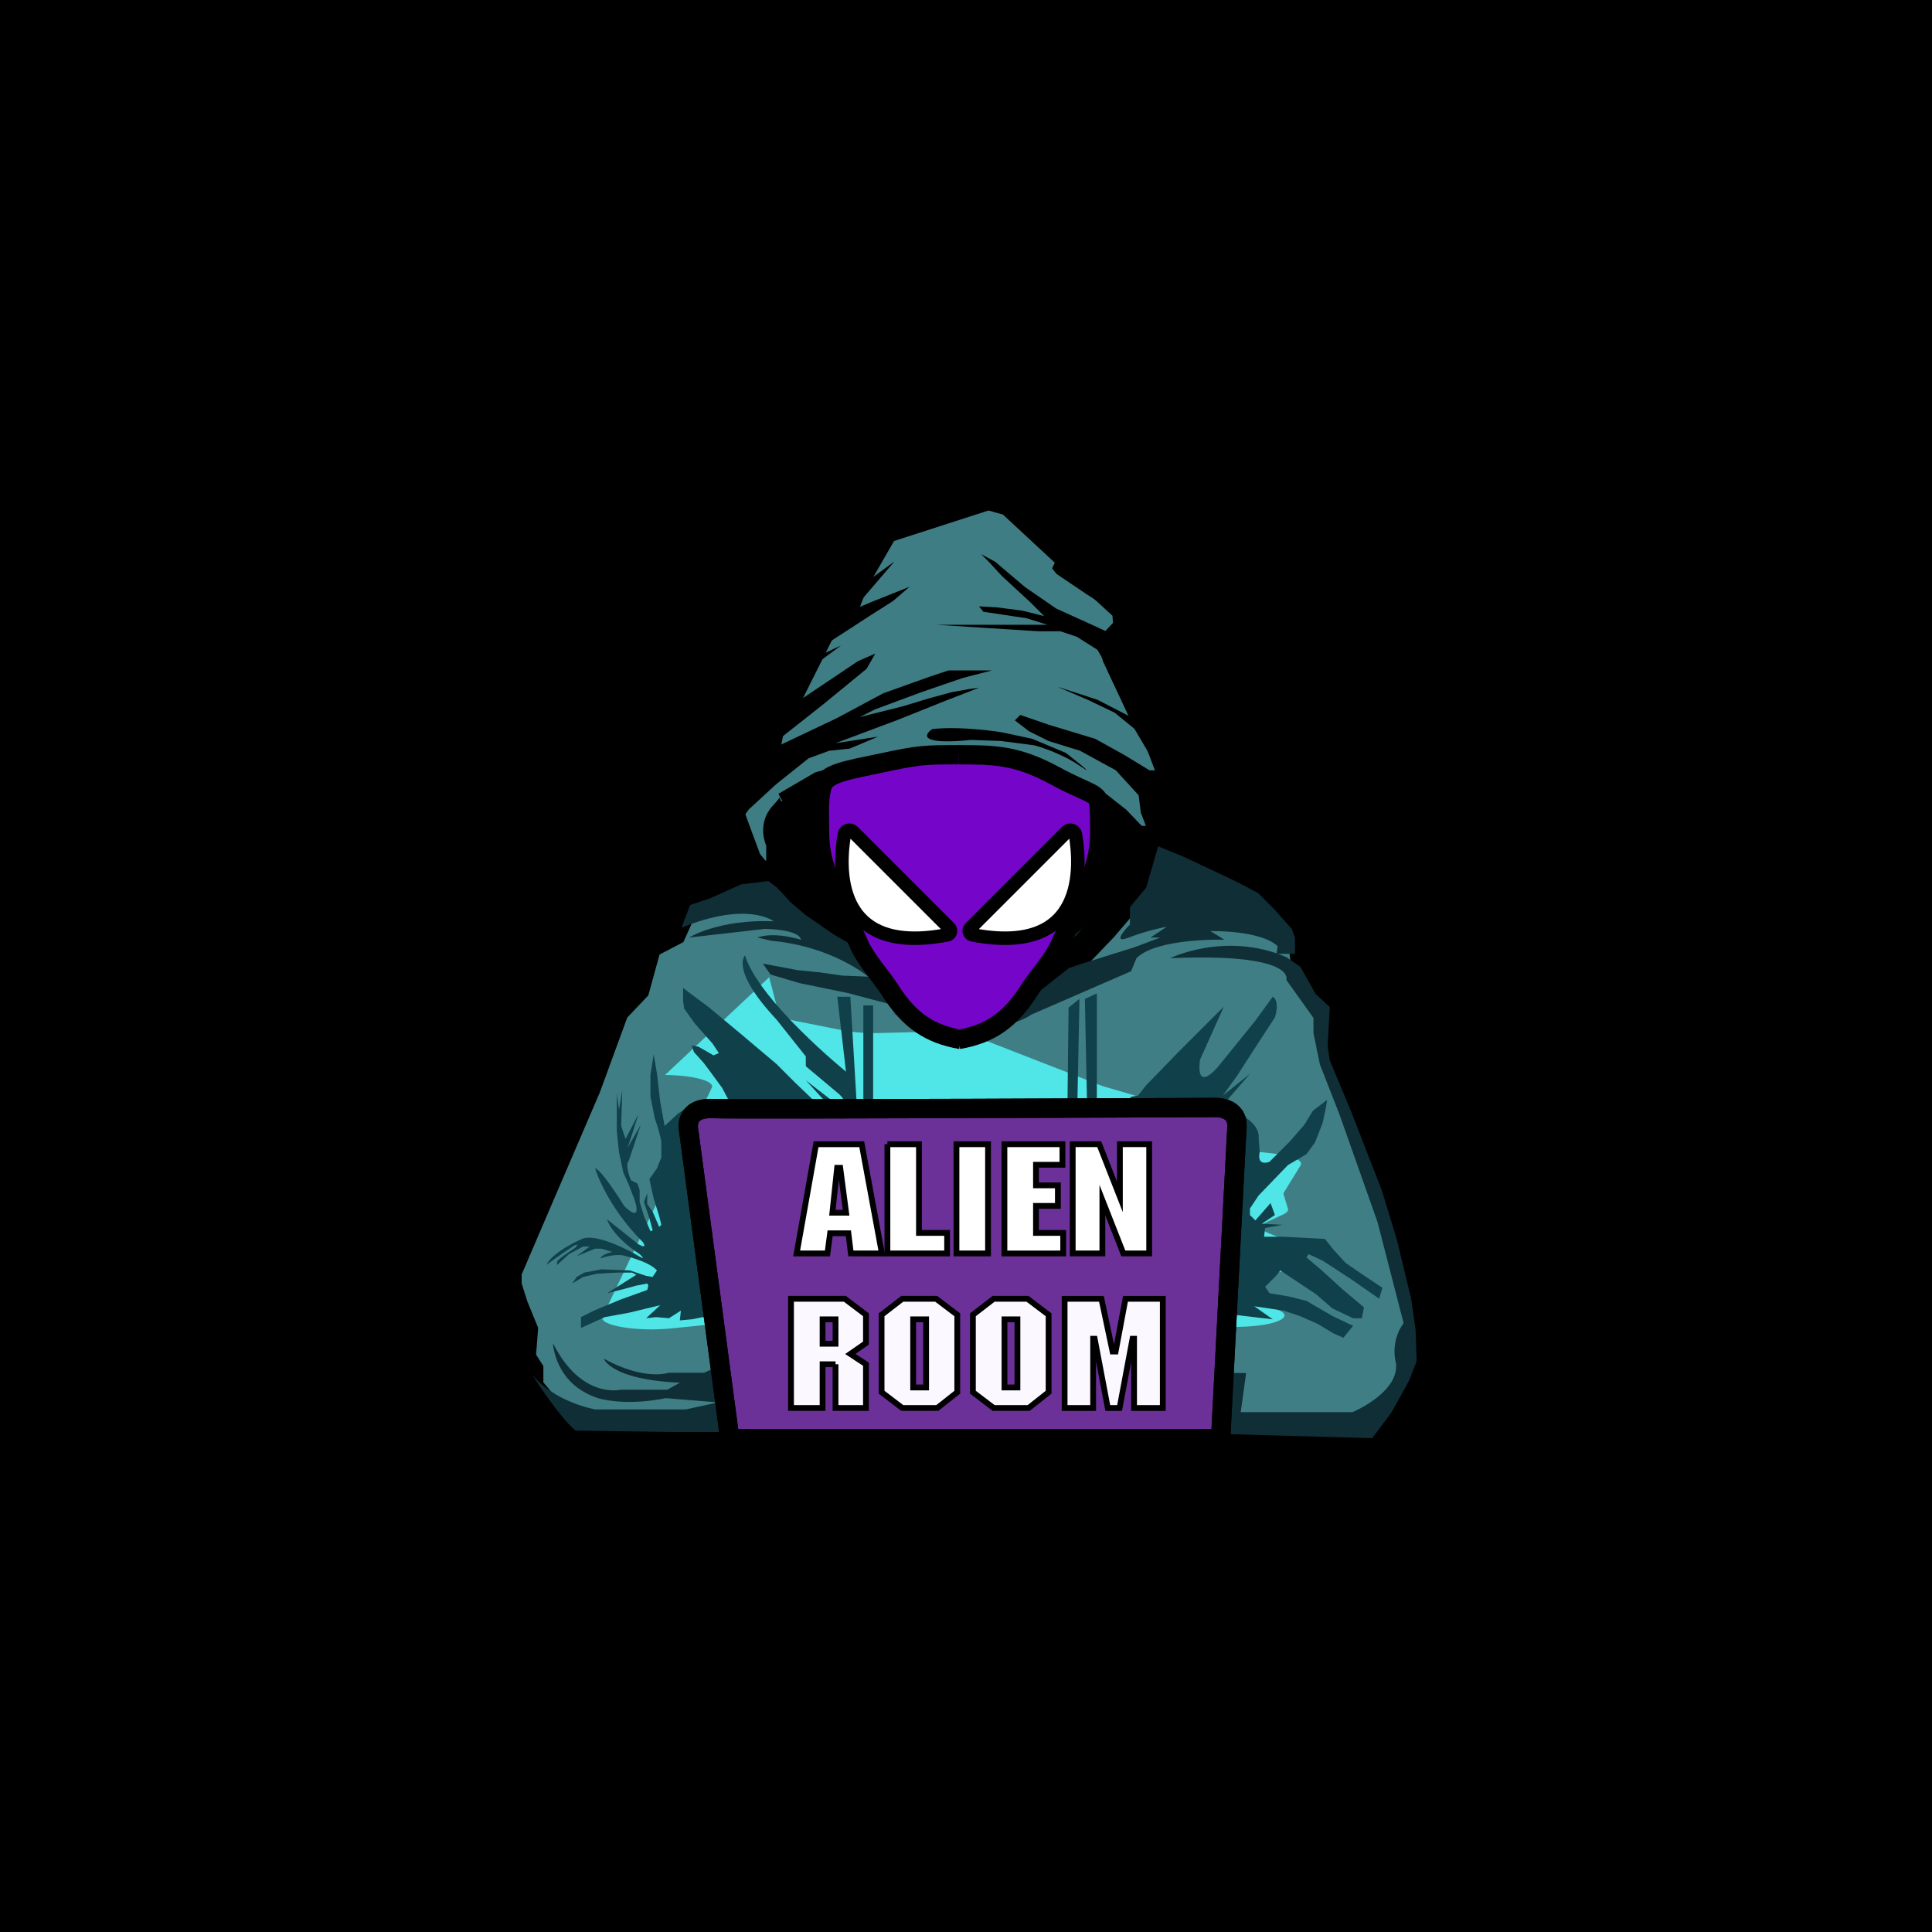 <?xml version="1.0" encoding="utf-8"?>
<!-- Generator: Adobe Illustrator 23.0.2, SVG Export Plug-In . SVG Version: 6.00 Build 0)  -->
<svg version="1.1" id="Layer_1" xmlns="http://www.w3.org/2000/svg" xmlns:xlink="http://www.w3.org/1999/xlink" x="0px" y="0px"
	 viewBox="0 0 1000 1000" style="enable-background:new 0 0 1000 1000;" xml:space="preserve">
<style type="text/css">
	.st0{fill:#3F7D84;stroke:#000000;stroke-width:10;stroke-miterlimit:10;}
	.st1{stroke:#000000;stroke-width:5;stroke-miterlimit:10;}
	.st2{fill:#070000;stroke:#930093;stroke-width:5;stroke-miterlimit:10;}
	.st3{fill:#3F7E85;stroke:#000000;stroke-width:15;stroke-miterlimit:10;}
	.st4{opacity:0.8;fill:#54FFFF;}
	.st5{fill:#102E36;}
	.st6{fill:#10404A;}
	.st7{fill:#6C3199;stroke:#000000;stroke-width:10;stroke-miterlimit:10;}
	.st8{fill:none;stroke:#000000;stroke-width:10;stroke-miterlimit:10;}
	.st9{fill:#FFFFFF;stroke:#000000;stroke-width:3;stroke-miterlimit:10;}
	.st10{fill:#FCF8FF;stroke:#000000;stroke-width:3;stroke-miterlimit:10;}
	.st11{fill-rule:evenodd;clip-rule:evenodd;fill:#7506C9;stroke:#000000;stroke-width:10;stroke-miterlimit:10;}
	.st12{fill-rule:evenodd;clip-rule:evenodd;fill:#FFFFFF;stroke:#000000;stroke-width:7;stroke-miterlimit:10;}
</style>
<rect width="1000" height="1000"/>
<polygon class="st0" points="511.51,259.03 459.23,275.89 445.18,300.06 438.44,317.49 427.76,325.92 410.89,359.65 403.02,366.39 
	399.09,386.63 399.09,396.74 379.42,418.67 388.97,444.52 401.34,459.7 419.89,477.12 441.25,488.93 455.86,499.05 469.35,504.67 
	478.91,512.54 488.88,517.31 500.83,519.28 521.06,522.65 536.52,517.31 553.1,508.04 581.21,478.81 600.32,455.76 600.32,428.22 
	600.32,407.99 606.5,400.12 591.89,375.38 575.59,340.53 573.34,332.67 581.21,324.23 580.65,316.36 553.1,291.07 521.63,261.84 "/>
<path class="st1" d="M495.21,511.41l-19.67-6.75l-19.11-10.68l-21.92-12.93l-26.98-23.05l-8.43-12.37v-8.43
	c0,0-5.06-10.12,2.81-18.55c7.87-8.43,2.25-5.62,2.25-5.62l18.83-10.96l30.63-8.15l35.41-5.06h24.17l19.11,4.5l15.18,6.75
	l20.8,10.68l12.93,10.12l12.37,12.93v11.8l-26.42,25.29l-22.48,20.24l-25.29,20.24H495.21z"/>
<path class="st2" d="M311.5,910.5"/>
<polygon class="st3" points="401.9,452.95 386.16,452.95 355.25,465.88 347.94,482.18 335.01,488.93 328.83,511.41 318.15,522.65 
	303.53,562.56 262.5,658.12 262.5,665.43 265.87,676.11 270.93,688.47 269.81,703.09 273.74,709.27 273.74,718.26 288.92,736.25 
	297.35,745.81 709.93,745.81 721.17,731.75 734.66,707.58 734.66,679.48 723.98,633.95 709.93,593.48 694.75,555.82 689.13,541.77 
	690.82,519.28 676.2,502.98 673.39,481.06 654.28,459.14 636.29,450.14 616.62,440.59 602.57,434.97 595.82,434.97 590.76,456.89 
	571.09,479.93 558.16,493.43 544.67,504.67 530.62,514.22 513.19,518.72 482.84,514.22 475.53,499.05 455.3,493.43 436.75,483.31 
	415.39,468.13 "/>
<polygon points="399.93,387.47 433.1,371.73 457.27,358.8 480.87,350.37 490.99,347 503.36,347 513.48,347 498.3,350.93 
	476.94,358.24 452.77,367.23 444.9,371.17 467.38,365.55 480.31,361.61 492.68,358.24 502.23,356.55 506.73,355.99 489.31,362.74 
	464.01,372.86 446.02,379.6 432.53,384.66 454.46,381.29 439.84,387.47 429.16,388.59 418.48,392.53 401.62,406.02 387.57,418.95 
	383.63,424.57 381.95,418.95 389.81,408.83 399.37,397.03 399.93,392.53 "/>
<polygon points="577.55,325.08 572.5,326.76 565.19,323.39 546.64,314.96 530.34,303.72 515.16,290.79 507.86,286.85 511.79,290.79 
	518.53,298.1 533.15,311.59 540.46,318.89 529.21,316.08 516.29,314.4 506.73,313.84 508.98,316.65 520.22,318.33 531.46,320.02 
	542.14,323.39 484.81,323.39 537.65,326.76 548.89,326.76 557.32,329.57 568,336.32 579.24,355.43 585.42,371.17 568,362.18 
	547.2,355.43 562.94,362.18 576.99,368.92 592.17,381.29 593.29,386.91 597.79,398.71 594.98,398.71 582.05,390.84 566.88,382.41 
	542.71,375.1 528.09,370.04 525.28,372.86 532.59,378.48 542.71,383.54 559.01,388.59 577.55,398.71 589.36,411.64 590.48,420.63 
	593.29,427.94 595.54,438.06 600.04,438.06 600.04,407.71 603.97,399.84 594.42,380.16 580.93,353.74 575.31,343.63 571.93,332.38 
	"/>
<path d="M482.56,377.35c0,0-6.18,3.93,0,5.62c6.18,1.69,19.67,0,19.67,0l15.74,0.56l17.42,2.25c0,0,12.93,3.37,23.61,10.68
	c10.68,7.31-7.31-6.75-7.31-6.75l-17.42-7.31l-15.74-3.37C518.53,379.04,498.3,375.67,482.56,377.35z"/>
<polygon points="403.56,369.42 444.06,342.22 453.05,338.29 448.55,346.16 426.63,364.14 405.27,381.01 400.74,383.93 "/>
<path class="st4" d="M398.12,505.8l4.85,18.52c0.42,1.6,3.62,3.09,8.87,4.13l24.36,4.84c5.37,1.07,12.41,1.57,19.44,1.39l25.34-0.65
	c9.95-0.26,19.64,0.86,24.76,2.85l63.92,24.88c0.58,0.22,1.22,0.44,1.92,0.65l49.07,14.36c3.57,1.05,5.51,2.34,5.51,3.67v12.19
	c0,0.81,17.94,2.85,32.28,4.35c10.35,1.08,16.34,3.62,14.74,6.22l-8.57,13.9c-0.26,0.42-0.32,0.84-0.19,1.26l2.23,7.25
	c0.33,1.06-0.58,2.12-2.63,3.07l-8.38,3.88c-3.79,1.76-3.57,3.83,0.58,5.55l16.43,6.77c2.15,0.89,3.28,1.88,3.28,2.9v5.18
	c0,1.76-3.37,3.42-9.19,4.54l-15.95,3.08c-6.28,1.21-9.67,3.05-9.13,4.94l1.53,5.32c0.35,1.21,2.28,2.36,5.54,3.3l10.52,3.05
	c4.98,1.44,6.77,3.34,4.83,5.13l0,0c-3.23,2.99-15.84,4.91-28.97,4.4l-42.52-1.64c-2.97-0.11-6.01-0.11-8.98,0.02l-53.93,2.38
	c-2.04,0.09-4.03,0.24-5.92,0.44l-24.46,2.62c-6.82,0.73-14.69,0.73-21.5-0.01l-66.64-7.21c-6.65-0.72-14.31-0.74-21.03-0.06
	l-42.66,4.32c-18,1.82-37.77-1.55-35.61-6.07l56.57-118.55c1.62-3.4-9.48-6.4-24.22-6.56"/>
<polygon points="417.92,347 435.34,334.07 425.79,338.57 429.16,332.38 438.72,326.2 449.96,318.89 462.33,311.02 470.76,303.72 
	451.08,311.59 444.34,314.4 439.84,317.21 434.22,321.7 428.6,326.76 424.1,334.07 "/>
<path class="st5" d="M391.4,673.29l-19.72-9.49l4.38,23.37l1.46,17.53l-13.15,5.84h-18.26c0,0-12.42,4.38-33.6-7.3
	c0,0,3.65,10.96,39.44,12.42l-6.57,3.65h-24.1c0,0-20.45,5.11-35.06-24.1c0,0,0.73,21.18,23.37,28.48c0,0,13.15,4.38,35.06,0
	l27.02,2.19l-16.8,3.65h-21.18h-25.56c0,0-21.18-3.65-32.87-18.26c0,0,13.88,21.91,22.64,29.21l49.66,0.73h54.04L391.4,673.29z"/>
<path class="st5" d="M633.2,710.68h11.8l-2.81,20.24h57.9c0,0,24.17-10.12,22.48-25.29c0,0-3.37-10.68,3.93-20.8l-13.49-52.27
	l-19.67-55.65l-10.12-25.86l-3.37-16.3v-7.87L665.8,507.2c0,0,5.62-14.05-60.14-11.24c0,0,28.67-14.05,60.14-0.56l7.31,5.06
	l7.87,14.05l7.31,6.75l-1.12,20.24l1.12,7.31l11.24,26.98l15.74,40.47l7.87,25.86l7.31,30.35l2.25,15.74l0.56,16.3l-3.93,10.12
	l-8.99,16.3l-10.12,13.49l-79.26-2.25L633.2,710.68z"/>
<path class="st5" d="M670.3,493.71h-9.56l0.56-3.93c0,0-6.18-7.87-34.85-7.87l7.31,4.5c0,0-34.85-1.12-45.53,9.56l-2.81,6.75
	l-38.78,16.86l-12.93,5.62c0,0-10.12,7.87-32.04,6.75l-20.8-3.37l-19.11-3.93l19.11,1.12l-14.61-4.5l-27.54-7.31l-24.73-5.06
	l-15.18-4.5l-3.93-5.62l17.99,3.37l11.24,1.12l11.8,1.69l13.49,0.56c0,0-18.55-15.74-50.03-18.55l-7.31-1.69
	c0,0,7.31-3.37,22.48,1.12c0,0,0.56-5.06-18.55-5.62l-39.35,4.5c0,0,15.18-9.56,43.84-8.43c0,0-13.49-10.68-47.78,3.37l4.5-11.8
	l10.12-3.37l16.3-7.31l14.05-1.69l4.5,3.37l7.31,7.87l7.31,6.18l14.61,10.12l21.36,12.37l11.24,3.93l8.99,5.06l6.75,11.8l15.74,2.81
	h16.86l14.05-1.12l11.24-5.06l15.74-12.37l6.75-2.25l26.98-8.43l13.49-5.06h-5.06l8.43-5.62c0,0-9.56,1.69-19.67,5.62
	c-10.12,3.93,0.56-6.75,0.56-6.75v-8.99l8.43-10.12l6.18-21.36l12.37,5.06l16.86,7.87l11.8,5.62l10.68,5.62l8.43,8.43l8.99,10.12
	l1.69,4.5V493.71z"/>
<path class="st6" d="M550.86,572.68h-98.93v-52.27h-5.06v52.27h-3.37l-3.37-56.77h-6.75l4.5,38.78c0,0-44.97-36.54-52.27-60.14
	c0,0-7.87,7.31,16.3,33.16l15.18,19.11v5.06l17.42,14.61c0,0,5.62,5.06,0,6.18l-17.42-13.49l12.37,13.49h-5.06l-12.93-12.37
	l-9.56-9.56l-17.99-15.18l-16.86-14.05l-13.49-10.12v6.75l0.56,3.93l5.62,7.87l8.99,10.12l3.37,5.06l-2.81,1.12l-7.87-4.5
	l-3.37-0.56l1.12,3.37l5.06,5.62l3.37,4.5l6.18,8.43l5.06,9.56l-4.5,1.12l-10.12-1.12l-6.18,1.12l-5.62,3.93l5.62-6.18l-7.31,5.06
	L344,582.8l-2.25-12.37l-1.69-14.61l-1.69-10.12l-1.69,10.68v11.24l2.25,11.24l1.69,5.06l1.69,6.75v8.43l-2.25,5.62l-3.93,5.62
	l2.25,10.12l2.81,8.99l1.12,4.5l-1.12,1.12l-3.37-7.87l-2.81-3.93v-5.62l-1.69,4.5l2.81,8.43l1.69,6.18l-1.12,0.56l-3.37-7.87
	l-2.25-7.31v-6.18l-1.12-3.37l-3.37-1.69c0,0-3.37-7.87-1.12-10.12l6.18-18.55l-6.75,11.8l5.62-17.42l-6.75,12.93l-2.25-6.75
	l0.56-18.55l-1.69,10.12l-1.12-8.43v10.12v9.56l1.12,10.68l2.25,10.68l2.81,6.18l2.81,7.31c0,0,5.06,13.49-5.06,3.93
	c0,0-11.8-19.11-15.18-19.67c0,0,5.62,19.11,24.73,38.22c0,0,2.81,3.93-2.25,1.12l-16.3-12.93c0,0,2.25,8.43,16.86,17.99
	c0,0,5.06,4.5-2.25,0c0,0-19.67-11.24-27.54-7.87c0,0-14.61,6.18-18.55,13.49c0,0,8.43-6.18,14.61-10.12l1.69-0.56l-1.12,1.69
	c0,0-9.56,6.18-9.56,7.31s0,1.69,0,1.69l6.18-5.62l7.31-3.93h3.37l-6.75,5.06l6.75-2.81l2.81-1.12h3.37l5.62,1.69
	c0,0-5.62,1.12-6.18,3.37c0,0,5.06-2.25,11.24-1.69c0,0,13.49,2.81,17.99,7.87l-2.25,3.37l-3.37-0.56l-8.43-2.81L311.4,657
	l-8.99,1.69l-3.93,2.25l-2.25,3.37l5.62-3.37l7.31-1.69l10.12-0.56h7.87l2.25,1.12l-15.18,9.56l8.99-2.25l6.18-1.69l5.62-1.12
	l0.56,1.12l-0.56,2.25l-14.05,5.06l-13.49,5.62l-6.75,3.37v5.62l12.37-5.62l12.37-2.25l16.3-3.93l-7.31,6.75l5.06-0.56l6.75,0.56
	l6.18-3.93l-0.56,5.06l6.18-0.56l5.62-1.12l7.31,1.69l254.63-1.12l14.05-1.69l19.11,2.25l-9.56-6.75l15.18,2.25l8.43,2.81l8.99,3.93
	l8.43,5.06l5.06,2.25l5.06-6.18l-10.68-5.06l-13.49-7.87l-8.99-2.25l-10.12-1.69l-2.25-3.37l5.62-5.62l2.25-2.81l18.55,12.37
	l8.43,7.31l10.68,5.06h4.5l1.12-5.62l-10.68-8.99L683.51,657l-7.31-6.18l1.12-1.69l7.31,3.37l14.61,9.56l14.61,10.12l1.69-5.62
	l-11.8-7.87l-7.31-5.06l-6.18-6.75l-4.5-5.62l-21.36-1.12h-10.12l0.56-4.5l8.99-1.69l-10.68-0.56l6.75-4.5l-2.25-6.18l-7.87,8.99
	l-2.81-2.81v-3.37l4.5-6.75l15.18-15.74l9.56-5.62l4.5-6.18l3.93-10.12l1.69-7.87l0.56-3.93l-7.31,5.62l-4.5,7.31l-7.31,8.43
	l-5.06,5.06l-5.62,5.62c0,0-6.75,2.81-5.06-5.06l-0.56-7.31c0,0,1.12-5.06-6.18-10.12c0,0-2.25-6.18-12.93-6.18l14.61-16.86
	l-14.05,11.24l7.31-10.12l11.24-17.42l8.43-12.93c0,0,2.81-8.43-1.12-10.68l-8.99,12.37l-19.11,23.61c0,0-11.8,14.61-9.56-3.37
	l12.37-27.54l-23.61,23.61L593.01,562l-3.93,5.06l-3.37,0.56l-2.81,2.25v2.81l-15.18-0.56v-57.9l-6.18,2.81l1.12,55.09l-2.81,1.69
	l-2.25-0.56l1.12-56.21l-5.62,4.5l-0.56,47.78L550.86,572.68z"/>
<path class="st7" d="M356.37,584.48c0,0-2.25-11.24,12.37-10.68c14.61,0.56,260.25-0.56,260.25-0.56s11.8-0.56,11.24,10.12
	c-0.56,10.68-8.43,161.32-8.43,161.32H377.73L356.37,584.48z"/>
<path class="st8" d="M356.37,584.48c0,0-2.25-11.24,12.37-10.68c14.61,0.56,260.25-0.56,260.25-0.56s11.8-0.56,11.24,10.12
	c-0.56,10.68-8.43,161.32-8.43,161.32H377.73L356.37,584.48z"/>
<g>
	<path class="st9" d="M439.12,638.34h-9.45l-1.38,10.44h-15.95l10.05-56.53h23.64l10.44,56.53H440.4L439.12,638.34z M433.31,604.46
		l-2.46,23.24h7.09l-3.05-23.24H433.31z"/>
	<path class="st9" d="M459.31,592.25h16.35v45.89h14.58v10.64h-30.92V592.25z"/>
	<path class="st9" d="M495.06,592.25h16.35v56.53h-16.35V592.25z"/>
	<path class="st9" d="M519.88,592.25h30.04v10.64h-13.69v10.64h11.33v10.64h-11.33v13.98h14.08v10.64h-30.43V592.25z"/>
	<path class="st9" d="M570.59,621.2v27.57h-15.36v-56.53l13.72-0.01l10.7,27.24v-27.23h15.17v56.53h-13.39L570.59,621.2z"/>
</g>
<g>
	<path class="st10" d="M432.47,706.13h-6.7v22.65h-16.35v-56.53h27.87l10.93,8.27v14.67l-8.08,5.61l8.08,5.32v22.65h-15.76V706.13z
		 M432.47,682.89h-6.7v12.61h6.7V682.89z"/>
	<path class="st10" d="M467.03,672.26h17.53l10.93,8.27v40.08l-10.34,8.17h-18.12l-10.73-8.17v-40.08L467.03,672.26z M472.65,682.89
		v35.26h6.7v-35.26H472.65z"/>
	<path class="st10" d="M514.3,672.26h17.53l10.93,8.27v40.08l-10.34,8.17H514.3l-10.73-8.17v-40.08L514.3,672.26z M519.92,682.89
		v35.26h6.7v-35.26H519.92z"/>
	<path class="st10" d="M577.45,699.54l5.1-27.28h19.31v56.53h-14.87v-35.85h-0.79l-6.7,35.85h-6.11l-6.79-35.85h-0.79v35.85h-14.77
		v-56.53h19.06l5.77,27.28L577.45,699.54z"/>
</g>
<polyline points="454.21,289.87 446.18,302.28 436.68,321.27 462.98,290.6 452.02,298.63 465.9,274.53 460.79,276.72 "/>
<polygon points="506.07,259.36 513.06,259.36 518.31,262.31 527.06,271.15 541.64,284.71 546.89,289.43 544.55,294.15 
	546.89,297.09 562.63,307.71 573.71,314.78 577.79,321.27 581.29,321.27 581.29,315.96 557.97,295.33 531.14,269.97 517.73,259.36 
	510.73,257 "/>
<g>
	<path class="st11" d="M497.35,538.05c-16.12-2.87-26.6-9.68-36.76-25.71c-4.42-6.98-12.34-15.15-16.26-24.26
		c-7.07-16.4-20.11-35.8-20.11-56.6c0-9.72-0.76-16.42,1.19-24.2c1.79-7.14,13.83-8.73,30.27-12.25
		c20.45-4.38,22.71-4.38,41.67-4.38"/>
	<path class="st11" d="M496.1,538.05c16.12-2.87,26.6-9.68,36.76-25.71c4.42-6.98,12.34-15.15,16.26-24.26
		c7.07-16.4,20.11-35.8,20.11-56.6c0-6.77,0.08-10.15-0.54-16.01c-0.54-5.1-6.39-5.1-22.5-13.86
		c-19.74-10.72-31.13-10.96-50.09-10.96"/>
</g>
<path class="st12" d="M502.27,480.35l49.86-49.86c1.53-1.53,4.15-0.71,4.52,1.42c2.73,15.77,6.32,63.42-53.31,51.95
	C501.72,483.54,501.1,481.52,502.27,480.35z"/>
<path class="st12" d="M491.4,480.35l-49.86-49.86c-1.53-1.53-4.15-0.71-4.52,1.42c-2.73,15.77-6.32,63.42,53.31,51.95
	C491.96,483.54,492.58,481.52,491.4,480.35z"/>
</svg>
